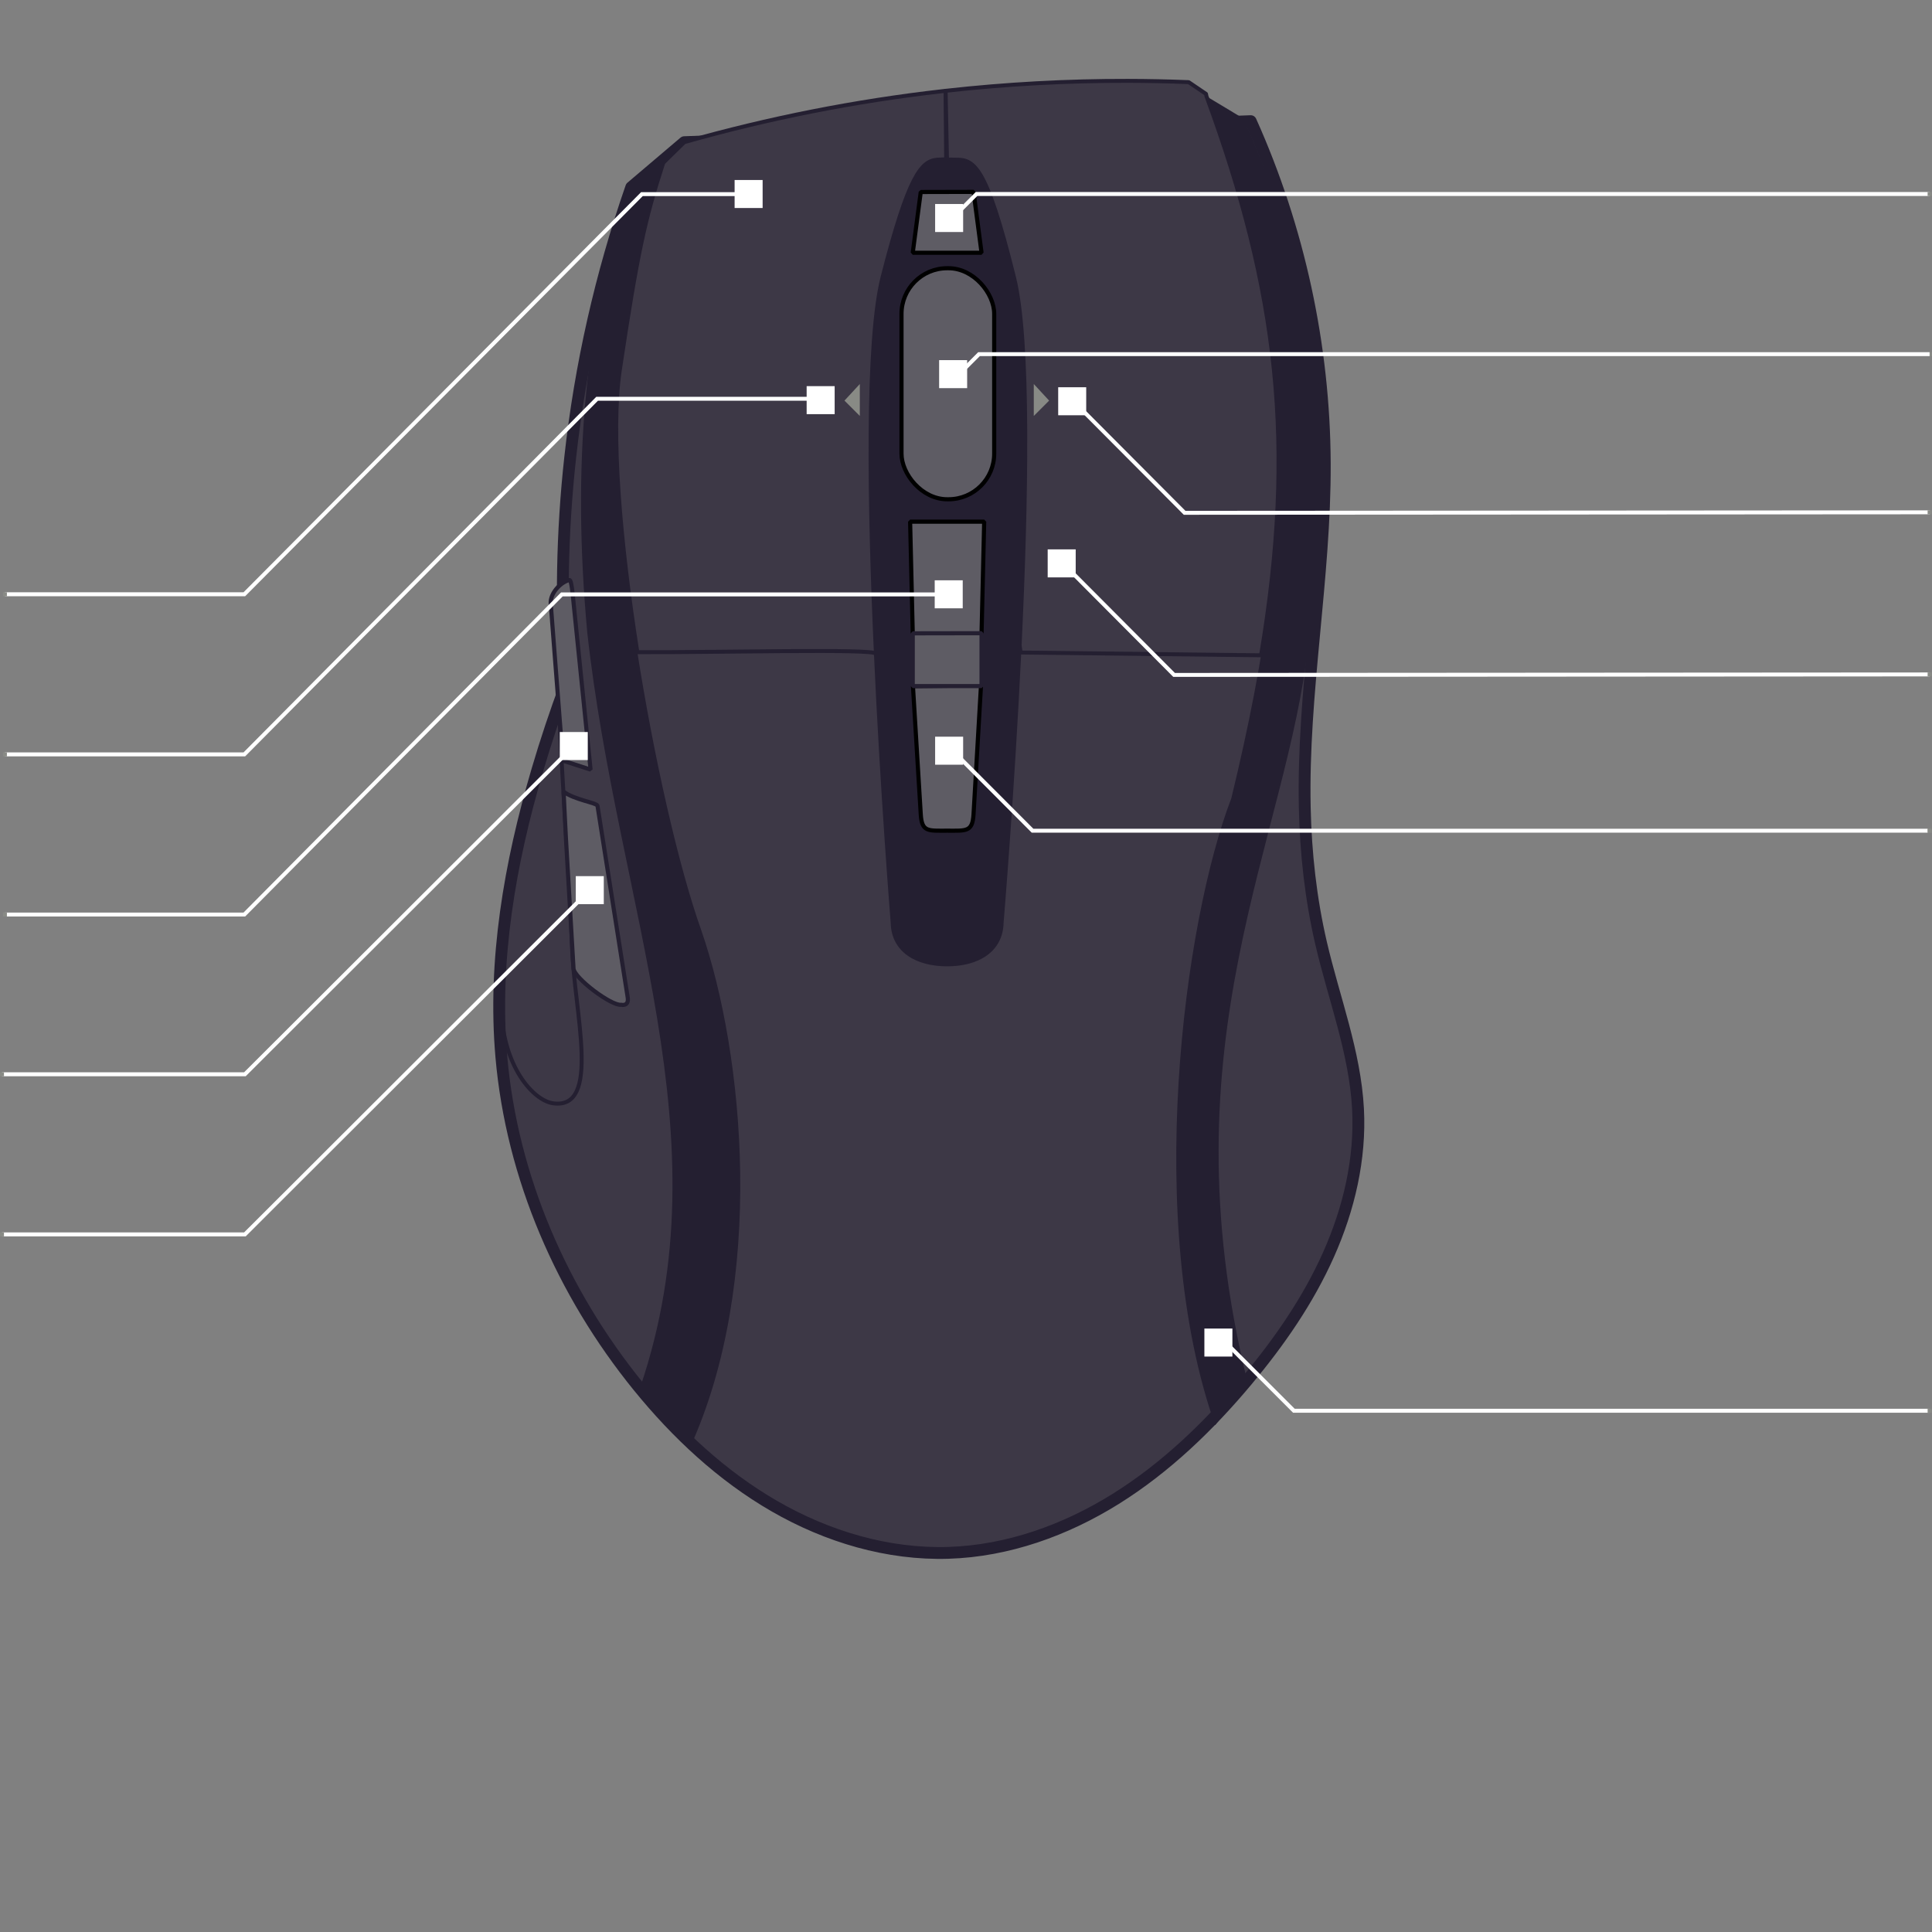 <?xml version="1.0" encoding="UTF-8" standalone="no"?>
<!-- Created with Inkscape (http://www.inkscape.org/) -->

<svg
   width="490"
   height="490"
   viewBox="0 0 490 490"
   version="1.1"
   id="svg8"
   inkscape:version="1.2.1 (9c6d41e410, 2022-07-14)"
   sodipodi:docname="roccat-kone-xtd-dark.svg"
   inkscape:export-filename="/home/jimmac/logitech-g403.png"
   inkscape:export-xdpi="96"
   inkscape:export-ydpi="96"
   xmlns:inkscape="http://www.inkscape.org/namespaces/inkscape"
   xmlns:sodipodi="http://sodipodi.sourceforge.net/DTD/sodipodi-0.dtd"
   xmlns="http://www.w3.org/2000/svg"
   xmlns:svg="http://www.w3.org/2000/svg"
   xmlns:rdf="http://www.w3.org/1999/02/22-rdf-syntax-ns#"
   xmlns:cc="http://creativecommons.org/ns#"
   xmlns:dc="http://purl.org/dc/elements/1.1/">
  <rect x="0" y="0" width="490" height="490" fill="#808080" stroke="none"/>
  <defs
     id="defs2">
    <inkscape:path-effect
       effect="spiro"
       id="path-effect4426"
       is_visible="true"
       lpeversion="0" />
    <inkscape:path-effect
       effect="spiro"
       id="path-effect4416"
       is_visible="true"
       lpeversion="0" />
    <inkscape:path-effect
       is_visible="true"
       id="path-effect4412"
       effect="spiro"
       lpeversion="0" />
    <inkscape:path-effect
       effect="spiro"
       id="path-effect4397"
       is_visible="true"
       lpeversion="0" />
    <inkscape:path-effect
       effect="spiro"
       id="path-effect4384"
       is_visible="true"
       lpeversion="0" />
    <inkscape:path-effect
       effect="spiro"
       id="path-effect4380"
       is_visible="true"
       lpeversion="0" />
    <inkscape:path-effect
       effect="spiro"
       id="path-effect4368"
       is_visible="true"
       lpeversion="0" />
    <inkscape:path-effect
       effect="spiro"
       id="path-effect4360"
       is_visible="true"
       lpeversion="0" />
    <inkscape:path-effect
       effect="spiro"
       id="path-effect4193"
       is_visible="true"
       lpeversion="0" />
    <inkscape:path-effect
       effect="spiro"
       id="path-effect4185"
       is_visible="true"
       lpeversion="0" />
  </defs>
  <sodipodi:namedview
     id="base"
     pagecolor="#ffffff"
     bordercolor="#666666"
     borderopacity="1.0"
     inkscape:pageopacity="0.0"
     inkscape:pageshadow="2"
     inkscape:zoom="0.70710678"
     inkscape:cx="-64.59026"
     inkscape:cy="199.95686"
     inkscape:document-units="px"
     inkscape:current-layer="LEDs"
     inkscape:document-rotation="0"
     showgrid="false"
     units="px"
     borderlayer="true"
     inkscape:showpageshadow="false"
     inkscape:pagecheckerboard="false"
     showguides="true"
     inkscape:window-width="1920"
     inkscape:window-height="1101"
     inkscape:window-x="1920"
     inkscape:window-y="28"
     inkscape:window-maximized="1"
     fit-margin-top="20"
     fit-margin-left="0"
     fit-margin-bottom="20"
     fit-margin-right="0"
     inkscape:guide-bbox="true"
     guidetolerance="10"
     objecttolerance="10"
     gridtolerance="10"
     inkscape:deskcolor="#d1d1d1">
    <inkscape:grid
       type="xygrid"
       id="grid956"
       originx="36.654"
       originy="3.469" />
    <sodipodi:guide
       position="125.244,373.056"
       orientation="1,0"
       id="guide4350"
       inkscape:locked="false" />
    <sodipodi:guide
       position="232.017,469.929"
       orientation="0,1"
       id="guide4352"
       inkscape:locked="false" />
    <sodipodi:guide
       position="339.498,259.918"
       orientation="1,0"
       id="guide4354"
       inkscape:locked="false" />
    <sodipodi:guide
       position="262.423,101.527"
       orientation="0,1"
       id="guide4356"
       inkscape:locked="false" />
    <sodipodi:guide
       position="61.518,237.574"
       orientation="1,0"
       id="guide5867"
       inkscape:locked="false" />
  </sodipodi:namedview>
  <g
     inkscape:groupmode="layer"
     id="Device"
     inkscape:label="Device"
     transform="translate(36.654,-393.711)"
     style="display:inline">
    <path
       style="color:#000000;display:inline;overflow:visible;visibility:visible;opacity:1;fill:#3d3846;fill-opacity:1;fill-rule:nonzero;stroke:#241f31;stroke-width:3;stroke-linecap:butt;stroke-linejoin:round;stroke-miterlimit:4;stroke-dasharray:none;stroke-dashoffset:0;stroke-opacity:1;marker:none;enable-background:accumulate;font-variation-settings:normal;stop-color:#000000;stop-opacity:1"
       d="m 125.257,745.352 c -19.313,-23.773 -32.098,-53.085 -34.756,-83.599 -2.128,-24.437 2.161,-49.059 9.088,-72.59 2.191,-7.445 4.647,-14.811 7.361,-22.082 -1.42,-19.098 -1.079,-38.326 1.015,-57.362 2.567,-23.328 7.771,-46.364 15.483,-68.529 l 13.452,-11.422 143.658,-5.33 c 12.213,27.205 18.656,56.984 18.782,86.804 0.123,29.168 -5.708,58.15 -5.076,87.311 0.25,11.551 1.521,23.098 4.136,34.353 3.256,14.013 8.608,27.679 9.369,42.045 0.672,12.672 -2.312,25.377 -7.482,36.966 -5.169,11.589 -12.474,22.125 -20.611,31.862 -9.639,11.535 -20.595,22.119 -33.347,30.08 -12.752,7.96 -27.397,13.224 -42.423,13.691 -15.412,0.48 -30.753,-4.115 -44.112,-11.816 -13.358,-7.701 -24.814,-18.415 -34.537,-30.383 z"
       id="path4382"
       inkscape:path-effect="#path-effect4384"
       inkscape:original-d="m 125.25652,745.35181 c 0,0 -34.755996,-47.30413 -34.755996,-83.59931 0,-36.29517 6.041761,-63.70692 9.08751,-72.59035 3.045756,-8.88344 7.360566,-22.08168 7.360566,-22.08168 26.01849,0 -0.25381,-44.67099 1.01525,-57.36161 1.26906,-12.69062 15.48256,-68.52935 15.48256,-68.52935 l 13.45205,-11.42156 143.65784,-5.33006 c 0,0 18.5283,54.06204 18.78212,86.80385 0.25381,32.7418 -5.33007,75.88991 -5.07625,87.31147 0.1269,5.71078 0.82818,20.44828 4.13602,34.3527 3.30785,13.90442 6.93797,29.51389 9.36918,42.04484 0.86177,4.44172 -22.56571,63.0892 -28.09278,68.82845 -24.42584,25.36351 -60.92162,43.85124 -75.76965,43.77098 -48.78739,-0.26372 -78.64842,-42.19837 -78.64842,-42.19837 z"
       inkscape:connector-curvature="0"
       sodipodi:nodetypes="csscscccssssssc" />
    <path
       style="fill:none;fill-rule:evenodd;stroke:#241f31;stroke-width:1px;stroke-linecap:butt;stroke-linejoin:miter;stroke-opacity:1"
       d="m 105.08,570.317 c 0.711,22.79 2.698,44.038 3.357,63.846 0.538,16.169 7.46,41.005 -4.77,39.379 -5.005,-0.666 -13.08,-9.407 -13.216,-25.115"
       id="path4401"
       inkscape:connector-curvature="0"
       sodipodi:nodetypes="cssc" />
    <path
       inkscape:label="#path924"
       style="color:#000000;display:inline;overflow:visible;opacity:1;fill:#5e5c64;fill-opacity:1;stroke:#241f31;stroke-width:1.047;stroke-linecap:butt;stroke-linejoin:bevel;stroke-miterlimit:4;stroke-dasharray:none;stroke-dashoffset:0;stroke-opacity:1;marker:none;marker-start:none;marker-mid:none;marker-end:none;paint-order:normal;font-variation-settings:normal;vector-effect:none;-inkscape-stroke:none;stop-color:#000000;stop-opacity:1"
       d="m 106.292,594.501 c 2.743,2.073 8.475,2.824 8.594,3.58 l 7.654,48.57 c 0.382,2.422 -1.646,1.891 -1.646,1.891 -2.425,0.36 -11.947,-6.764 -12.09,-9.212 l -1.936,-33.209 c -0.143,-2.448 -0.576,-11.621 -0.576,-11.621 z"
       id="button4"
       inkscape:connector-curvature="0"
       sodipodi:nodetypes="csscssc" />
    <path
       style="color:#000000;overflow:visible;opacity:1;fill:#5e5c64;fill-opacity:1;stroke:#241f31;stroke-width:1.047;stroke-linecap:butt;stroke-linejoin:bevel;stroke-miterlimit:4;stroke-dasharray:none;stroke-dashoffset:0;stroke-opacity:1;marker:none;marker-start:none;marker-mid:none;marker-end:none;paint-order:normal;font-variation-settings:normal;vector-effect:none;-inkscape-stroke:none;stop-color:#000000;stop-opacity:1"
       d="m 107.76,540.822 c 0.53,-0.128 0.861,3.797 1.099,6.237 l 4.268,41.84 -7.018,-2.27 -3.088,-39.852 c -0.189,-2.445 2.355,-5.383 4.739,-5.956 z"
       id="button3"
       inkscape:connector-curvature="0"
       sodipodi:nodetypes="ssccss"
       inkscape:label="#rect921" />
    <path
       style="color:#000000;overflow:visible;opacity:1;fill:#241f31;fill-opacity:1;stroke:#241f31;stroke-width:1;stroke-linecap:butt;stroke-linejoin:bevel;stroke-miterlimit:4;stroke-dasharray:none;stroke-dashoffset:0;stroke-opacity:1;marker:none;marker-start:none;marker-mid:none;marker-end:none;paint-order:normal"
       d="m 220.533,464.115 c 7.907,31.997 -3.15,163.581 -3.15,163.581 -0.137,7.137 -6.163,10.6 -13.819,10.6 -7.656,0 -13.708,-3.463 -13.819,-10.6 0,0 -10.704,-131.81 -2.538,-163.774 8.166,-31.964 11.173,-29.753 16.842,-29.71 5.669,0.044 8.576,-2.094 16.483,29.903 z"
       id="rect913"
       inkscape:connector-curvature="0"
       sodipodi:nodetypes="zssszzz" />
    <rect
       style="color:#000000;overflow:visible;opacity:1;fill:#5e5c64;fill-opacity:1;stroke:#000000;stroke-width:1.047;stroke-linecap:butt;stroke-linejoin:bevel;stroke-miterlimit:4;stroke-dasharray:none;stroke-dashoffset:0;stroke-opacity:1;marker:none;marker-start:none;marker-mid:none;marker-end:none;paint-order:normal;font-variation-settings:normal;stop-color:#000000;stop-opacity:1"
       id="button2"
       width="23.509"
       height="58.598"
       x="191.988"
       y="461.74"
       rx="11.578"
       ry="11.578"
       inkscape:label="#rect932" />
    <path
       sodipodi:nodetypes="ccccc"
       inkscape:connector-curvature="0"
       id="button7"
       d="m 212.957,526.017 -0.667,28.354 h -17.45 l -0.667,-28.354 z"
       style="color:#000000;overflow:visible;opacity:1;fill:#5e5c64;fill-opacity:1;stroke:#000000;stroke-width:1.047;stroke-linecap:butt;stroke-linejoin:bevel;stroke-miterlimit:4;stroke-dasharray:none;stroke-dashoffset:0;stroke-opacity:1;marker:none;marker-start:none;marker-mid:none;marker-end:none;paint-order:normal;font-variation-settings:normal;vector-effect:none;-inkscape-stroke:none;stop-color:#000000;stop-opacity:1"
       inkscape:label="#path942" />
    <path
       inkscape:label="#path942"
       style="color:#000000;overflow:visible;opacity:1;fill:#5e5c64;fill-opacity:1;stroke:#000000;stroke-width:1.047;stroke-linecap:butt;stroke-linejoin:bevel;stroke-miterlimit:4;stroke-dasharray:none;stroke-dashoffset:0;stroke-opacity:1;marker:none;marker-start:none;marker-mid:none;marker-end:none;paint-order:normal;font-variation-settings:normal;vector-effect:none;-inkscape-stroke:none;stop-color:#000000;stop-opacity:1"
       d="m 212.149,567.544 -1.89,32.662 c -0.264,4.56 -1.861,4.183 -6.695,4.183 -4.834,0 -6.433,0.377 -6.695,-4.183 l -1.979,-32.482 z"
       id="button8"
       inkscape:connector-curvature="0"
       sodipodi:nodetypes="cssscc" />
    <path
       style="color:#000000;display:inline;overflow:visible;visibility:visible;opacity:1;fill:#3d3846;fill-opacity:1;fill-rule:nonzero;stroke:#241f31;stroke-width:1;stroke-linecap:butt;stroke-linejoin:round;stroke-miterlimit:4;stroke-dasharray:none;stroke-dashoffset:0;stroke-opacity:1;marker:none;enable-background:accumulate"
       d="m 203.183,416.742 c -0.286,0.032 -0.573,0.065 -0.859,0.097 -22.113,2.517 -44.018,6.846 -65.426,12.929 l -5.322,5.217 c -4.703,14.455 -6.583,22.914 -11.023,52.519 -2.349,15.661 0.034,43.626 4.444,71.611 20.492,0.107 60.237,-0.945 60.447,0.381 l 0.038,-0.307 c -1.702,-37.313 -2.41,-79.08 1.725,-95.267 6.591,-25.802 9.823,-29.331 13.805,-29.712 l 2.29,-0.105 z"
       id="button0"
       inkscape:connector-curvature="0"
       sodipodi:nodetypes="ccccscccsccc" />
    <path
       inkscape:label="#path942"
       style="color:#000000;overflow:visible;opacity:1;fill:#5e5c64;fill-opacity:1;stroke:#241f31;stroke-width:1.047;stroke-linecap:butt;stroke-linejoin:bevel;stroke-miterlimit:4;stroke-dasharray:none;stroke-dashoffset:0;stroke-opacity:1;marker:none;marker-start:none;marker-mid:none;marker-end:none;paint-order:normal;font-variation-settings:normal;vector-effect:none;-inkscape-stroke:none;stop-color:#000000;stop-opacity:1"
       d="m 212.29,554.307 -5.1e-4,13.411 h -17.45 l -5.3e-4,-13.38 z"
       id="path4391"
       inkscape:connector-curvature="0"
       sodipodi:nodetypes="ccccc" />
    <path
       sodipodi:nodetypes="ccccc"
       inkscape:connector-curvature="0"
       id="button9"
       d="m 210.26,442.375 2.03,15.442 h -17.45 l 2.03,-15.41 z"
       style="color:#000000;overflow:visible;opacity:1;fill:#5e5c64;fill-opacity:1;stroke:#000000;stroke-width:1.047;stroke-linecap:butt;stroke-linejoin:bevel;stroke-miterlimit:4;stroke-dasharray:none;stroke-dashoffset:0;stroke-opacity:1;marker:none;marker-start:none;marker-mid:none;marker-end:none;paint-order:normal;font-variation-settings:normal;vector-effect:none;-inkscape-stroke:none;stop-color:#000000;stop-opacity:1"
       inkscape:label="#path942" />
    <path
       style="color:#000000;display:inline;overflow:visible;visibility:visible;opacity:1;fill:#3d3846;fill-opacity:1;fill-rule:nonzero;stroke:#241f31;stroke-width:1;stroke-linecap:butt;stroke-linejoin:round;stroke-miterlimit:4;stroke-dasharray:none;stroke-dashoffset:0;stroke-opacity:1;marker:none;enable-background:accumulate"
       d="m 249.391,414.22 c -15.434,-0.033 -30.869,0.809 -46.208,2.522 l 0.339,17.422 1.991,0.036 c 4.756,-0.048 7.832,0.825 15.021,29.914 3.935,15.924 3.172,56.51 1.414,93.27 l 0.242,1.82 60.99,0.704 c 8.957,-53.423 4.34,-92.375 -13.835,-141.756 l -0.135,-0.631 -4.39,-2.976 c -5.141,-0.205 -10.284,-0.314 -15.429,-0.325 z"
       id="button1"
       inkscape:connector-curvature="0"
       sodipodi:nodetypes="ccccscccccccc" />
    <path
       id="led0"
       style="fill:#241f31;fill-opacity:1;fill-rule:evenodd;stroke:none;stroke-width:1px;stroke-linecap:butt;stroke-linejoin:miter;stroke-opacity:1"
       d="m 295.228,556.613 c -5.35,50.317 -36.783,100.994 -15.515,187.528 -3.217,4.516 -3.221,4.633 -8.179,11.035 -18.116,-51.348 -7.976,-127.56 4.106,-159.014 17.87,-73.613 15.742,-118.132 -6.295,-178.009 l 9.433,5.669 c 10.985,25.496 27.987,65.48 16.45,132.791 z m -182.94,-2.513 c 7.727,69.879 35.062,127.556 13.487,191.297 3.297,4.04 8.661,12.634 12.536,15.522 19.285,-42.211 13.785,-99.786 2.905,-131.24 -11.502,-32.239 -25.303,-111.23 -20.662,-142.174 4.64,-30.945 6.452,-38.716 11.648,-54.456 l -10.272,11.053 c -10.121,31.785 -13.566,67.454 -9.642,109.998 z"
       inkscape:label="#path5753"
       inkscape:connector-curvature="0" />
    <path
       inkscape:label="#path1146"
       inkscape:connector-curvature="0"
       id="button6"
       d="m 225.538,491.107 v 8.097 l 3.892,-3.892 z"
       style="color:#000000;display:inline;overflow:visible;opacity:1;fill:#888a85;fill-opacity:1;stroke:none;stroke-width:1;stroke-linecap:butt;stroke-linejoin:bevel;stroke-miterlimit:4;stroke-dasharray:none;stroke-dashoffset:0;stroke-opacity:1;marker:none;marker-start:none;marker-mid:none;marker-end:none;paint-order:normal" />
    <path
       inkscape:label="#path1148"
       style="color:#000000;display:inline;overflow:visible;opacity:1;fill:#888a85;fill-opacity:1;stroke:none;stroke-width:1;stroke-linecap:butt;stroke-linejoin:bevel;stroke-miterlimit:4;stroke-dasharray:none;stroke-dashoffset:0;stroke-opacity:1;marker:none;marker-start:none;marker-mid:none;marker-end:none;paint-order:normal"
       d="m 181.416,491.107 v 8.097 l -3.892,-3.892 z"
       id="button5"
       inkscape:connector-curvature="0" />
  </g>
  <g
     inkscape:groupmode="layer"
     id="Buttons"
     inkscape:label="Buttons"
     style="display:inline"
     transform="translate(36.654,6.289)">
    <g
       id="button1-path"
       inkscape:label="#g131"
       transform="matrix(1.015,0,0,1.015,8.681,113.499)"
       style="stroke-width:0.985">
      <path
         sodipodi:nodetypes="ccc"
         style="color:#000000;overflow:visible;opacity:1;fill:none;fill-opacity:1;stroke:#ffffff;stroke-width:0.985;stroke-linecap:square;stroke-linejoin:miter;stroke-miterlimit:4;stroke-dasharray:none;stroke-dashoffset:0;stroke-opacity:1;marker:none;marker-start:none;marker-mid:none;marker-end:none;paint-order:normal"
         d="M 221.198,23.006 248.713,50.629 437,50.506"
         id="path958"
         inkscape:connector-curvature="0" />
      <rect
         style="color:#000000;overflow:visible;opacity:1;fill:#ffffff;fill-opacity:1;stroke:none;stroke-width:1.97;stroke-linecap:square;stroke-linejoin:miter;stroke-miterlimit:4;stroke-dasharray:none;stroke-dashoffset:0;stroke-opacity:1;marker:none;marker-start:none;marker-mid:none;marker-end:none;paint-order:normal"
         id="rect968"
         width="7"
         height="7"
         x="217.125"
         y="19.256" />
      <rect
         inkscape:label="#rect867"
         style="color:#000000;text-align:start;overflow:visible;fill:#888a85;fill-opacity:1;stroke:none;stroke-width:0.985;stroke-linecap:round"
         id="button1-leader"
         width="1"
         height="1"
         x="437"
         y="50.006" />
    </g>
    <g
       id="button9-path"
       inkscape:label="#g141"
       transform="matrix(1.015,0,0,1.015,8.681,-89.551)"
       style="stroke-width:0.985">
      <path
         sodipodi:nodetypes="ccc"
         inkscape:connector-curvature="0"
         id="path960"
         d="M 437,130.506 H 199.344 l -3.896,3.896"
         style="color:#000000;overflow:visible;opacity:1;fill:none;fill-opacity:1;stroke:#ffffff;stroke-width:0.985;stroke-linecap:square;stroke-linejoin:miter;stroke-miterlimit:4;stroke-dasharray:none;stroke-dashoffset:0;stroke-opacity:1;marker:none;marker-start:none;marker-mid:none;marker-end:none;paint-order:normal"
         inkscape:label="#path960" />
      <rect
         y="133.006"
         x="189"
         height="7"
         width="7"
         id="rect970"
         style="color:#000000;overflow:visible;opacity:1;fill:#ffffff;fill-opacity:1;stroke:none;stroke-width:1.97;stroke-linecap:square;stroke-linejoin:miter;stroke-miterlimit:4;stroke-dasharray:none;stroke-dashoffset:0;stroke-opacity:1;marker:none;marker-start:none;marker-mid:none;marker-end:none;paint-order:normal"
         inkscape:label="#rect970" />
      <rect
         inkscape:label="#rect871"
         style="color:#000000;text-align:start;overflow:visible;fill:#888a85;fill-opacity:1;stroke:none;stroke-width:0.985;stroke-linecap:round"
         id="button9-leader"
         width="1"
         height="1"
         x="437"
         y="130.006" />
    </g>
    <g
       id="button2-path"
       inkscape:label="#g136"
       transform="matrix(1.015,0,0,1.015,8.681,-8.331)"
       style="stroke-width:0.985">
      <rect
         inkscape:label="#rect869"
         y="90.006"
         x="437"
         height="1"
         width="1"
         id="button2-leader"
         style="color:#000000;text-align:start;overflow:visible;fill:#888a85;fill-opacity:1;stroke:none;stroke-width:0.985;stroke-linecap:round" />
      <path
         style="color:#000000;overflow:visible;opacity:1;fill:none;fill-opacity:1;stroke:#ffffff;stroke-width:0.985;stroke-linecap:square;stroke-linejoin:miter;stroke-miterlimit:4;stroke-dasharray:none;stroke-dashoffset:0;stroke-opacity:1;marker:none;marker-start:none;marker-mid:none;marker-end:none;paint-order:normal"
         d="m 195.979,94.491 3.986,-3.986 H 437"
         id="path908"
         inkscape:connector-curvature="0"
         sodipodi:nodetypes="ccc" />
      <rect
         style="color:#000000;overflow:visible;opacity:1;fill:#ffffff;fill-opacity:1;stroke:none;stroke-width:1.97;stroke-linecap:square;stroke-linejoin:miter;stroke-miterlimit:4;stroke-dasharray:none;stroke-dashoffset:0;stroke-opacity:1;marker:none;marker-start:none;marker-mid:none;marker-end:none;paint-order:normal"
         id="rect910"
         width="7"
         height="7"
         x="190"
         y="92" />
    </g>
    <g
       id="button8-path"
       inkscape:label="#g146"
       transform="matrix(1.015,0,0,-1.015,8.681,377.463)"
       style="stroke-width:0.985">
      <path
         style="color:#000000;overflow:visible;opacity:1;fill:none;fill-opacity:1;stroke:#ffffff;stroke-width:0.985;stroke-linecap:square;stroke-linejoin:miter;stroke-miterlimit:4;stroke-dasharray:none;stroke-dashoffset:0;stroke-opacity:1;marker:none;marker-start:none;marker-mid:none;marker-end:none;paint-order:normal"
         d="M 436.551,170.506 H 213.344 l -18.114,18.153"
         id="path51"
         inkscape:connector-curvature="0"
         sodipodi:nodetypes="ccc" />
      <rect
         style="color:#000000;overflow:visible;opacity:1;fill:#ffffff;fill-opacity:1;stroke:none;stroke-width:1.97;stroke-linecap:square;stroke-linejoin:miter;stroke-miterlimit:4;stroke-dasharray:none;stroke-dashoffset:0;stroke-opacity:1;marker:none;marker-start:none;marker-mid:none;marker-end:none;paint-order:normal"
         id="rect53"
         width="7"
         height="7"
         x="189"
         y="187" />
      <rect
         y="170"
         x="437"
         height="1"
         width="1"
         id="button8-leader"
         style="color:#000000;text-align:start;overflow:visible;fill:#888a85;fill-opacity:1;stroke:none;stroke-width:0.985;stroke-linecap:round"
         inkscape:label="#rect871" />
    </g>
    <g
       transform="matrix(1.015,0,0,1.015,-72.628,-79.351)"
       style="display:inline;stroke-width:0.985"
       id="button7-path"
       inkscape:label="#g191">
      <path
         style="color:#000000;overflow:visible;opacity:1;fill:none;fill-opacity:1;stroke:#ffffff;stroke-width:0.985;stroke-linecap:square;stroke-linejoin:miter;stroke-miterlimit:4;stroke-dasharray:none;stroke-dashoffset:0;stroke-opacity:1;marker:none;marker-start:none;marker-mid:none;marker-end:none;paint-order:normal"
         d="m 37.169,300.5 h 59.327 l 79.344,-79.987 h 96.853"
         id="path1502"
         inkscape:connector-curvature="0"
         sodipodi:nodetypes="cccc" />
      <rect
         transform="scale(-1)"
         style="color:#000000;overflow:visible;opacity:1;fill:#ffffff;fill-opacity:1;stroke:none;stroke-width:1.97;stroke-linecap:square;stroke-linejoin:miter;stroke-miterlimit:4;stroke-dasharray:none;stroke-dashoffset:0;stroke-opacity:1;marker:none;marker-start:none;marker-mid:none;marker-end:none;paint-order:normal"
         id="rect1504"
         width="7"
         height="7"
         x="-276.003"
         y="-223.985" />
      <rect
         transform="scale(-1)"
         style="color:#000000;text-align:end;overflow:visible;fill:#888a85;fill-opacity:1;stroke:none;stroke-width:0.985;stroke-linecap:round"
         id="button7-leader"
         width="1"
         height="1"
         x="-37.169"
         y="-301"
         inkscape:label="#rect873" />
    </g>
    <g
       transform="matrix(1.015,0,0,1.015,-73.374,-38.825)"
       style="display:inline;stroke-width:0.985"
       id="button4-path"
       inkscape:label="#g196">
      <path
         sodipodi:nodetypes="ccc"
         inkscape:connector-curvature="0"
         id="path1506"
         d="M 37.169,340.5 H 97.37 L 185.068,252.947"
         style="color:#000000;overflow:visible;opacity:1;fill:none;fill-opacity:1;stroke:#ffffff;stroke-width:0.985;stroke-linecap:square;stroke-linejoin:miter;stroke-miterlimit:4;stroke-dasharray:none;stroke-dashoffset:0;stroke-opacity:1;marker:none;marker-start:none;marker-mid:none;marker-end:none;paint-order:normal" />
      <rect
         y="-257.982"
         x="-187.05"
         height="7"
         width="7"
         id="rect1508"
         style="color:#000000;overflow:visible;opacity:1;fill:#ffffff;fill-opacity:1;stroke:none;stroke-width:1.97;stroke-linecap:square;stroke-linejoin:miter;stroke-miterlimit:4;stroke-dasharray:none;stroke-dashoffset:0;stroke-opacity:1;marker:none;marker-start:none;marker-mid:none;marker-end:none;paint-order:normal"
         transform="scale(-1)" />
      <rect
         inkscape:label="#rect873"
         y="-341"
         x="-37.169"
         height="1"
         width="1"
         id="button4-leader"
         style="color:#000000;text-align:end;overflow:visible;fill:#888a85;fill-opacity:1;stroke:none;stroke-width:0.985;stroke-linecap:round"
         transform="scale(-1)" />
    </g>
    <g
       inkscape:label="#g196"
       id="button3-path"
       style="display:inline;stroke-width:0.985"
       transform="matrix(1.015,0,0,1.015,-73.374,-79.435)">
      <path
         style="color:#000000;overflow:visible;opacity:1;fill:none;fill-opacity:1;stroke:#ffffff;stroke-width:0.985;stroke-linecap:square;stroke-linejoin:miter;stroke-miterlimit:4;stroke-dasharray:none;stroke-dashoffset:0;stroke-opacity:1;marker:none;marker-start:none;marker-mid:none;marker-end:none;paint-order:normal"
         d="M 37.169,340.5 H 97.37 L 181.068,256.947"
         id="path5817"
         inkscape:connector-curvature="0"
         sodipodi:nodetypes="ccc" />
      <rect
         transform="scale(-1)"
         style="color:#000000;overflow:visible;opacity:1;fill:#ffffff;fill-opacity:1;stroke:none;stroke-width:1.97;stroke-linecap:square;stroke-linejoin:miter;stroke-miterlimit:4;stroke-dasharray:none;stroke-dashoffset:0;stroke-opacity:1;marker:none;marker-start:none;marker-mid:none;marker-end:none;paint-order:normal"
         id="rect5819"
         width="7"
         height="7"
         x="-183.05"
         y="-261.982" />
      <rect
         transform="scale(-1)"
         style="color:#000000;text-align:end;overflow:visible;fill:#888a85;fill-opacity:1;stroke:none;stroke-width:0.985;stroke-linecap:round"
         id="button3-leader"
         width="1"
         height="1"
         x="-37.169"
         y="-341"
         inkscape:label="#rect873" />
    </g>
    <g
       inkscape:label="#g191"
       id="button0-path"
       style="display:inline;stroke-width:0.985"
       transform="matrix(1.015,0,0,1.015,-72.628,-180.876)">
      <path
         sodipodi:nodetypes="cccc"
         inkscape:connector-curvature="0"
         id="button0-line"
         d="m 37.169,320.5 h 59.327 l 99.344,-99.987 h 26.853"
         style="color:#000000;overflow:visible;opacity:1;fill:none;fill-opacity:1;stroke:#ffffff;stroke-width:0.985;stroke-linecap:square;stroke-linejoin:miter;stroke-miterlimit:4;stroke-dasharray:none;stroke-dashoffset:0;stroke-opacity:1;marker:none;marker-start:none;marker-mid:none;marker-end:none;paint-order:normal"
         inkscape:label="#path5841" />
      <rect
         y="-223.985"
         x="-226.003"
         height="7"
         width="7"
         id="button0-rect"
         style="color:#000000;overflow:visible;opacity:1;fill:#ffffff;fill-opacity:1;stroke:none;stroke-width:1.97;stroke-linecap:square;stroke-linejoin:miter;stroke-miterlimit:4;stroke-dasharray:none;stroke-dashoffset:0;stroke-opacity:1;marker:none;marker-start:none;marker-mid:none;marker-end:none;paint-order:normal"
         transform="scale(-1)"
         inkscape:label="#rect5843" />
      <rect
         inkscape:label="#rect873"
         y="-321"
         x="-37.169"
         height="1"
         width="1"
         id="button0-leader"
         style="color:#000000;text-align:end;overflow:visible;fill:#888a85;fill-opacity:1;stroke:none;stroke-width:0.985;stroke-linecap:round"
         transform="scale(-1)" />
    </g>
    <g
       transform="matrix(1.015,0,0,1.015,-72.628,-140.266)"
       style="display:inline;stroke-width:0.985"
       id="button5-path"
       inkscape:label="#g191">
      <path
         inkscape:label="#path5841"
         style="color:#000000;overflow:visible;opacity:1;fill:none;fill-opacity:1;stroke:#ffffff;stroke-width:0.985;stroke-linecap:square;stroke-linejoin:miter;stroke-miterlimit:4;stroke-dasharray:none;stroke-dashoffset:0;stroke-opacity:1;marker:none;marker-start:none;marker-mid:none;marker-end:none;paint-order:normal"
         d="m 37.169,320.5 h 59.327 l 88.152,-88.862 h 55.67"
         id="path85"
         inkscape:connector-curvature="0"
         sodipodi:nodetypes="cccc" />
      <rect
         inkscape:label="#rect5843"
         transform="scale(-1)"
         style="color:#000000;overflow:visible;opacity:1;fill:#ffffff;fill-opacity:1;stroke:none;stroke-width:1.97;stroke-linecap:square;stroke-linejoin:miter;stroke-miterlimit:4;stroke-dasharray:none;stroke-dashoffset:0;stroke-opacity:1;marker:none;marker-start:none;marker-mid:none;marker-end:none;paint-order:normal"
         id="rect87"
         width="7"
         height="7"
         x="-244.003"
         y="-235.485" />
      <rect
         transform="scale(-1)"
         style="color:#000000;text-align:end;overflow:visible;fill:#888a85;fill-opacity:1;stroke:none;stroke-width:0.985;stroke-linecap:round"
         id="button5-leader"
         width="1"
         height="1"
         x="-37.169"
         y="-321"
         inkscape:label="#rect873" />
    </g>
    <g
       transform="matrix(1.015,0,0,1.015,11.346,72.381)"
       inkscape:label="#g131"
       id="button6-path"
       style="stroke-width:0.985">
      <path
         inkscape:connector-curvature="0"
         id="path93"
         d="m 221.198,23.006 27.515,27.623 185.724,-0.123"
         style="color:#000000;overflow:visible;opacity:1;fill:none;fill-opacity:1;stroke:#ffffff;stroke-width:0.985;stroke-linecap:square;stroke-linejoin:miter;stroke-miterlimit:4;stroke-dasharray:none;stroke-dashoffset:0;stroke-opacity:1;marker:none;marker-start:none;marker-mid:none;marker-end:none;paint-order:normal"
         sodipodi:nodetypes="ccc" />
      <rect
         y="19.256"
         x="217.125"
         height="7"
         width="7"
         id="rect95"
         style="color:#000000;overflow:visible;opacity:1;fill:#ffffff;fill-opacity:1;stroke:none;stroke-width:1.97;stroke-linecap:square;stroke-linejoin:miter;stroke-miterlimit:4;stroke-dasharray:none;stroke-dashoffset:0;stroke-opacity:1;marker:none;marker-start:none;marker-mid:none;marker-end:none;paint-order:normal" />
      <rect
         y="50.006"
         x="434.375"
         height="1"
         width="1"
         id="button6-leader"
         style="color:#000000;text-align:start;overflow:visible;fill:#888a85;fill-opacity:1;stroke:none;stroke-width:0.985;stroke-linecap:round"
         inkscape:label="#rect867" />
    </g>
  </g>
  <g
     inkscape:groupmode="layer"
     id="LEDs"
     inkscape:label="LEDs"
     style="display:inline"
     transform="translate(36.654,6.289)">
    <g
       id="led0-path"
       inkscape:label="#g161"
       transform="matrix(1.015,0,0,1.015,8.681,56.645)"
       style="stroke-width:0.985">
      <path
         inkscape:connector-curvature="0"
         id="path877"
         d="M 437,290.506 H 278.644 l -18.977,-18.977"
         style="color:#000000;display:inline;overflow:visible;opacity:1;fill:none;fill-opacity:1;stroke:#ffffff;stroke-width:0.985;stroke-linecap:square;stroke-linejoin:miter;stroke-miterlimit:4;stroke-dasharray:none;stroke-dashoffset:0;stroke-opacity:1;marker:none;marker-start:none;marker-mid:none;marker-end:none;paint-order:normal"
         sodipodi:nodetypes="ccc" />
      <rect
         y="269.969"
         x="256.281"
         height="7"
         width="7"
         id="rect879"
         style="color:#000000;display:inline;overflow:visible;opacity:1;fill:#ffffff;fill-opacity:1;stroke:none;stroke-width:1.97;stroke-linecap:square;stroke-linejoin:miter;stroke-miterlimit:4;stroke-dasharray:none;stroke-dashoffset:0;stroke-opacity:1;marker:none;marker-start:none;marker-mid:none;marker-end:none;paint-order:normal" />
      <rect
         inkscape:label="#rect881"
         y="290.006"
         x="437"
         height="1"
         width="1"
         id="led0-leader"
         style="color:#000000;text-align:start;display:inline;overflow:visible;fill:#888a85;fill-opacity:1;stroke:none;stroke-width:0.985;stroke-linecap:round" />
    </g>
  </g>
</svg>
